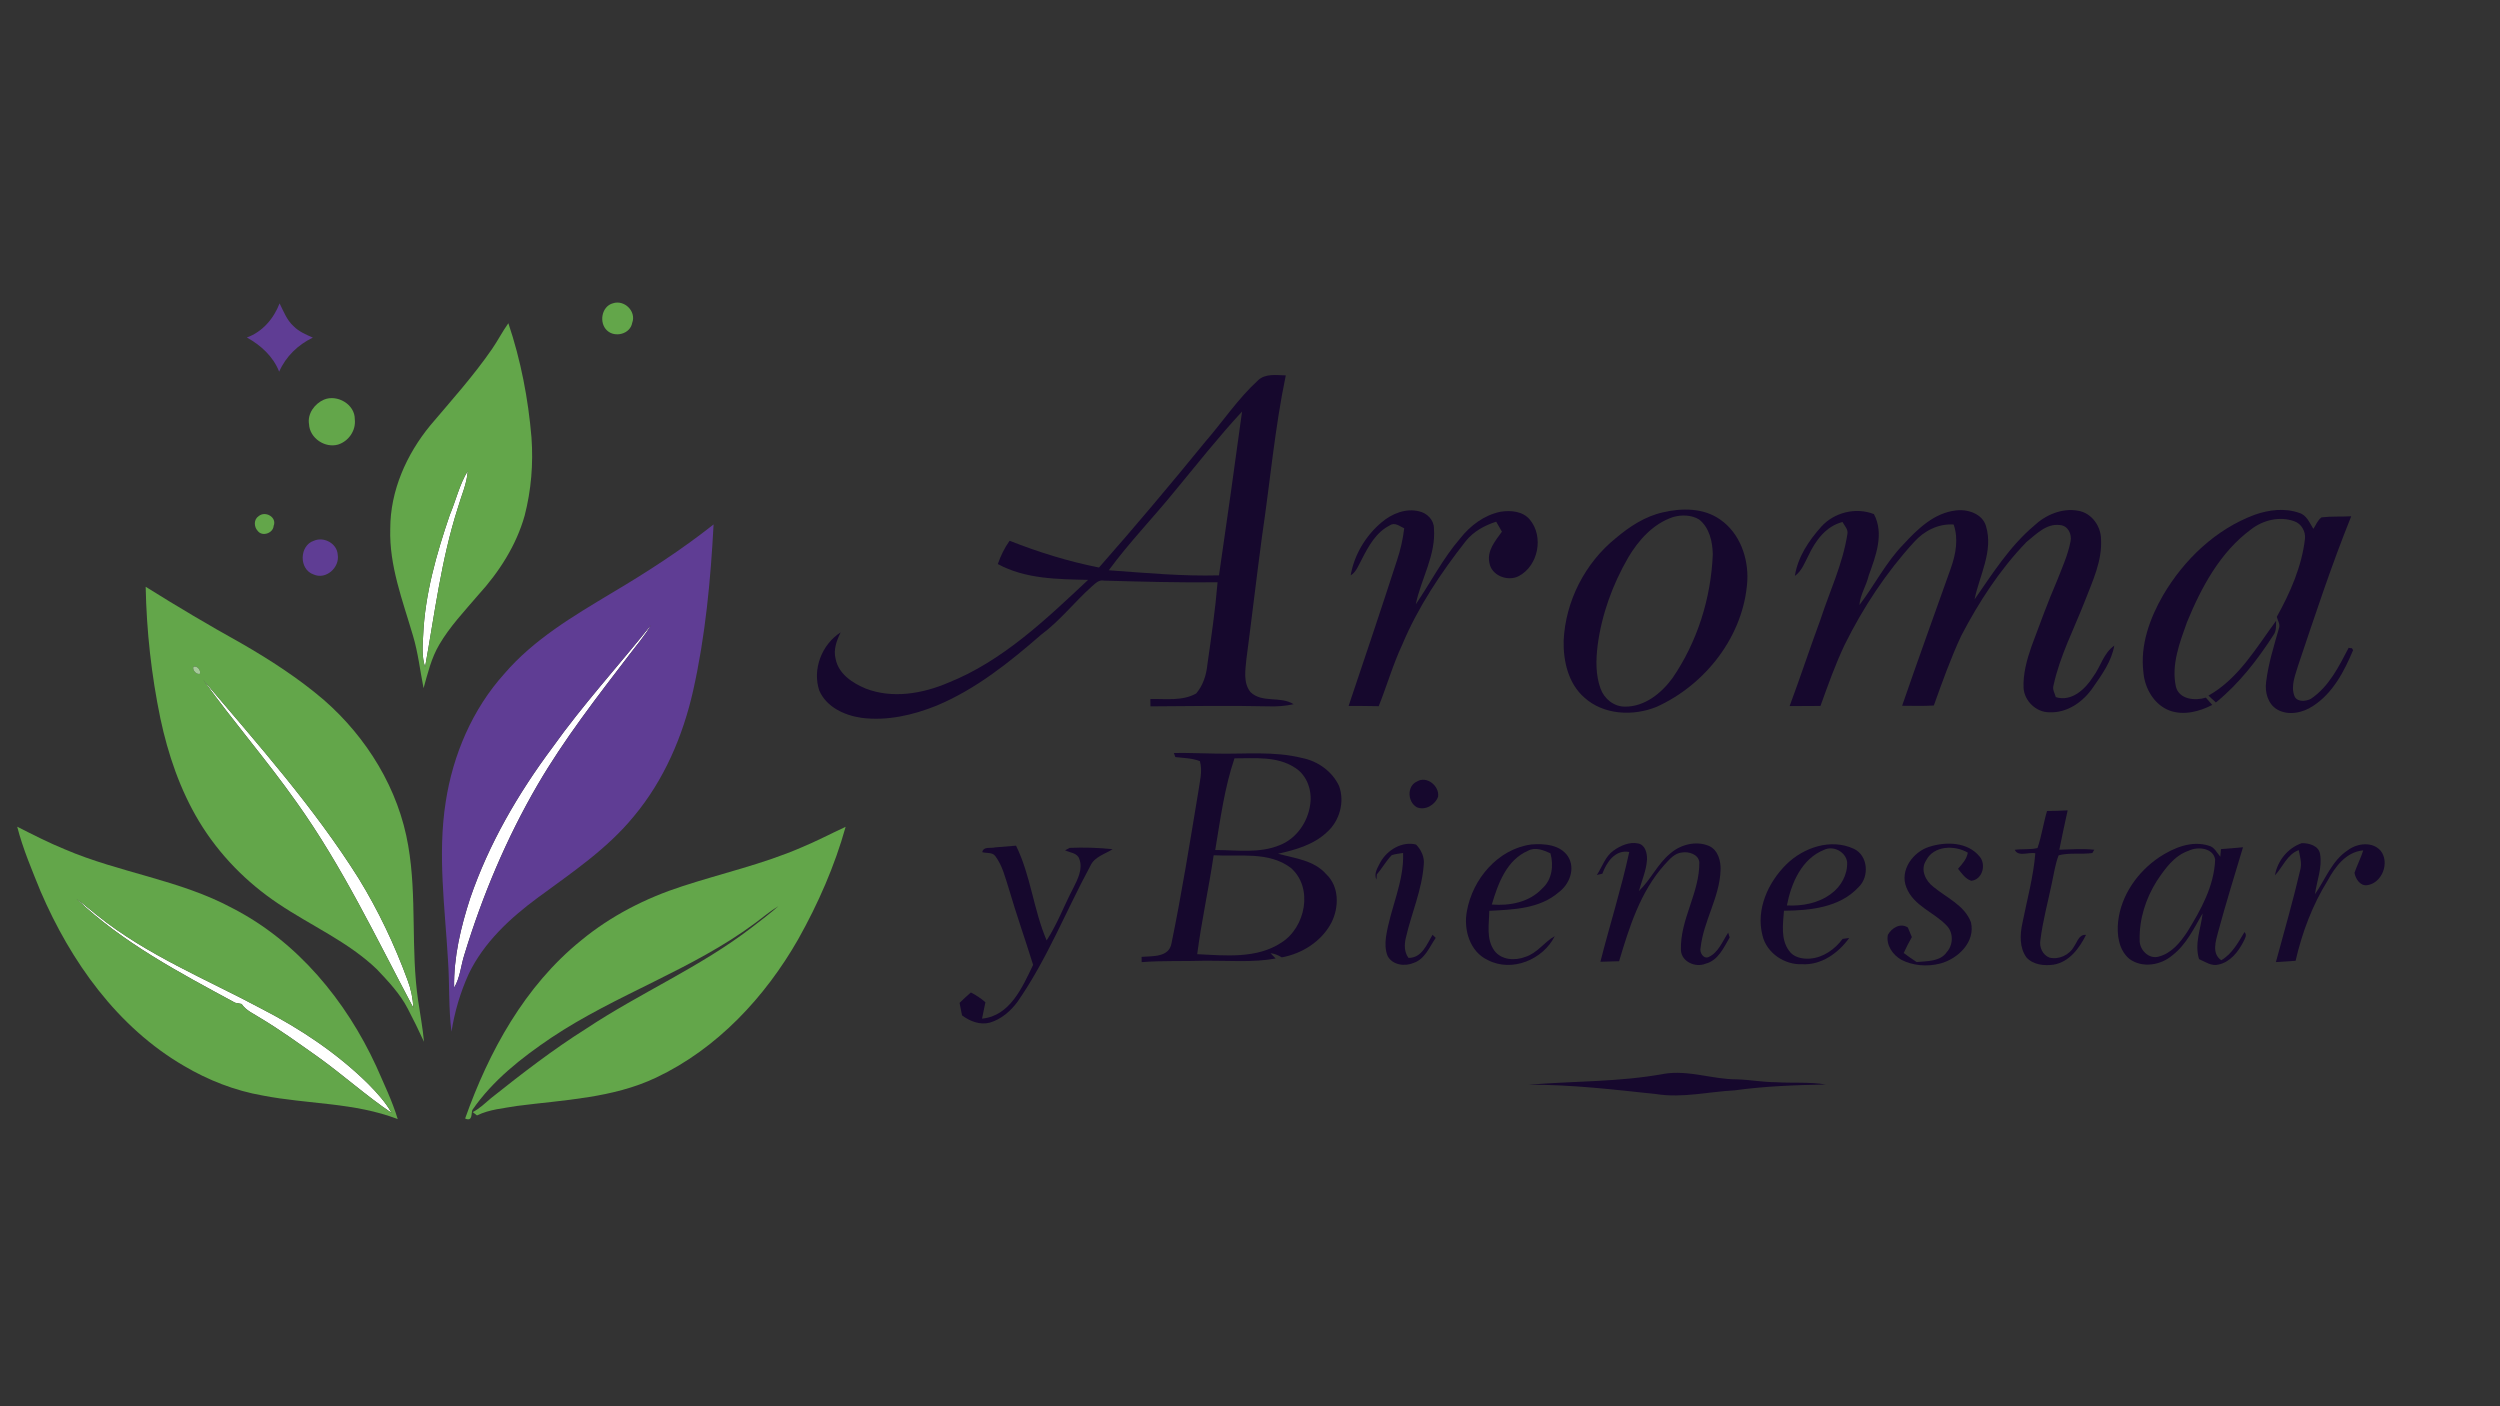 <?xml version="1.0" encoding="UTF-8" ?>
<!DOCTYPE svg PUBLIC "-//W3C//DTD SVG 1.1//EN" "http://www.w3.org/Graphics/SVG/1.1/DTD/svg11.dtd">
<svg width="960pt" height="540pt" viewBox="0 0 960 540" version="1.1" xmlns="http://www.w3.org/2000/svg">
<rect x="0" y="0" width="960" height="540" fill="#333333" stroke="none"/>
<g id="#ffffffff">
<path fill="#ffffff" opacity="1.00" d=" M 172.72 197.71 C 175.09 192.11 176.42 186.04 179.62 180.83 C 179.30 185.78 177.15 190.32 175.81 195.03 C 169.44 214.89 166.93 235.65 163.23 256.10 C 161.94 252.22 162.26 248.08 162.49 244.08 C 163.17 228.16 167.60 212.70 172.72 197.71 Z" />
<path fill="#ffffff" opacity="1.00" d=" M 212.13 287.03 C 223.83 270.60 237.47 255.69 250.03 239.95 C 247.64 244.11 244.46 247.71 241.58 251.53 C 229.23 267.69 216.68 283.80 206.42 301.41 C 194.50 321.90 185.25 343.90 178.34 366.56 C 176.96 370.78 176.72 375.42 174.38 379.28 C 174.18 367.56 176.94 356.00 180.54 344.92 C 187.71 324.01 198.95 304.70 212.13 287.03 Z" />
<path fill="#ffffff" opacity="1.00" d=" M 78.00 261.02 C 98.89 285.65 120.50 309.92 137.75 337.34 C 145.31 349.68 151.55 362.82 156.52 376.40 C 157.81 379.79 158.55 383.37 158.72 386.99 C 144.54 360.29 131.52 332.79 113.89 308.10 C 102.51 291.96 89.52 277.04 78.00 261.02 Z" />
<path fill="#ffffff" opacity="1.00" d=" M 29.30 345.09 C 32.08 347.14 34.68 349.42 37.41 351.55 C 56.44 366.80 79.26 376.02 100.60 387.44 C 115.50 395.15 129.66 404.56 141.60 416.42 C 144.87 419.76 148.07 423.26 150.37 427.37 C 140.55 420.73 131.70 412.75 122.06 405.84 C 114.81 400.73 107.63 395.50 100.01 390.95 C 97.50 389.29 94.50 388.13 92.78 385.53 C 92.15 385.41 90.90 385.17 90.27 385.05 C 68.91 373.48 47.04 362.00 29.30 345.09 Z" />
</g>
<g id="#63a64aff">
<path fill="#63a64a" opacity="1.00" d=" M 235.34 116.47 C 239.71 114.99 244.44 119.52 242.77 123.96 C 242.03 128.28 236.12 129.79 233.09 126.89 C 229.92 123.94 230.99 117.66 235.34 116.47 Z" />
<path fill="#63a64a" opacity="1.00" d=" M 188.94 134.02 C 191.17 130.80 192.93 127.29 195.21 124.12 C 199.99 138.30 202.84 153.13 204.09 168.03 C 204.82 178.07 203.98 188.23 201.47 197.99 C 198.23 209.49 191.60 219.77 183.59 228.54 C 178.36 234.68 172.72 240.59 168.64 247.60 C 165.61 252.73 164.25 258.58 162.65 264.25 C 161.30 257.50 160.55 250.61 158.55 243.99 C 154.63 230.62 149.42 217.23 149.86 203.06 C 149.85 188.45 156.09 174.47 165.26 163.32 C 173.37 153.73 181.80 144.37 188.94 134.02 M 172.72 197.71 C 167.60 212.70 163.17 228.16 162.49 244.08 C 162.26 248.08 161.94 252.22 163.23 256.10 C 166.93 235.65 169.44 214.89 175.81 195.03 C 177.15 190.32 179.30 185.78 179.62 180.83 C 176.42 186.04 175.09 192.11 172.72 197.71 Z" />
<path fill="#63a64a" opacity="1.00" d=" M 124.38 153.47 C 129.47 151.32 136.33 155.27 136.24 161.01 C 136.74 165.29 133.89 169.43 129.83 170.71 C 124.80 172.17 118.93 168.25 118.67 162.92 C 117.98 158.88 120.79 155.04 124.38 153.47 Z" />
<path fill="#63a64a" opacity="1.00" d=" M 99.35 198.18 C 101.91 196.05 106.43 198.62 105.08 201.94 C 104.87 204.78 100.70 206.16 99.00 203.91 C 97.47 202.34 97.37 199.43 99.35 198.18 Z" />
<path fill="#63a64a" opacity="1.00" d=" M 55.94 225.32 C 68.05 232.90 80.35 240.19 92.84 247.13 C 103.87 253.50 114.63 260.46 124.33 268.75 C 140.89 283.19 153.10 303.01 156.77 324.82 C 160.16 344.43 157.67 364.50 160.56 384.18 C 161.32 389.46 162.35 394.72 162.81 400.05 C 160.85 395.76 158.78 391.54 156.60 387.37 C 153.64 381.62 149.13 376.88 144.74 372.22 C 133.73 361.65 119.51 355.52 106.97 347.08 C 94.69 338.91 84.11 328.12 76.48 315.48 C 69.14 303.30 64.51 289.66 61.57 275.80 C 58.13 259.19 56.27 242.27 55.94 225.32 M 74.27 256.09 C 73.78 257.34 75.51 259.17 76.77 258.73 C 77.23 257.44 75.64 255.41 74.27 256.09 M 78.00 261.02 C 89.52 277.04 102.51 291.96 113.89 308.10 C 131.52 332.79 144.54 360.29 158.72 386.99 C 158.55 383.37 157.81 379.79 156.52 376.40 C 151.55 362.82 145.31 349.68 137.75 337.34 C 120.50 309.92 98.89 285.65 78.00 261.02 Z" />
<path fill="#63a64a" opacity="1.00" d=" M 6.61 317.46 C 12.65 320.52 18.67 323.60 24.94 326.16 C 45.86 335.14 69.08 337.86 89.25 348.73 C 114.19 361.53 132.87 384.24 144.47 409.42 C 147.39 416.12 150.61 422.72 152.73 429.74 C 136.16 423.33 118.09 424.04 100.87 420.68 C 90.19 418.82 79.97 414.81 70.66 409.31 C 45.01 394.41 27.14 369.15 15.60 342.32 C 12.30 334.16 8.80 326.01 6.61 317.46 M 29.30 345.09 C 47.04 362.00 68.91 373.48 90.27 385.05 C 90.90 385.17 92.15 385.41 92.78 385.53 C 94.50 388.13 97.50 389.29 100.01 390.95 C 107.63 395.50 114.81 400.73 122.06 405.84 C 131.70 412.75 140.55 420.73 150.37 427.37 C 148.07 423.26 144.87 419.76 141.60 416.42 C 129.66 404.56 115.50 395.15 100.60 387.44 C 79.26 376.02 56.44 366.80 37.41 351.55 C 34.68 349.42 32.08 347.14 29.30 345.09 Z" />
<path fill="#63a64a" opacity="1.00" d=" M 307.64 325.47 C 313.45 323.07 319.01 320.14 324.72 317.50 C 320.52 332.57 314.17 347.00 306.53 360.63 C 293.81 382.91 275.35 402.75 251.91 413.82 C 235.24 421.72 216.52 422.35 198.54 424.68 C 193.36 425.58 187.95 425.99 183.16 428.33 C 182.60 427.91 182.06 427.48 181.53 427.05 C 184.20 425.67 186.35 423.56 188.62 421.64 C 200.39 412.29 212.29 403.07 225.03 395.05 C 245.82 381.22 269.05 371.31 288.87 356.00 C 292.28 353.39 295.69 350.77 298.93 347.95 C 295.79 349.81 293.03 352.22 290.10 354.37 C 265.88 372.42 236.62 381.80 211.61 398.54 C 200.27 406.20 189.22 414.84 181.39 426.22 C 180.88 427.63 181.54 430.82 178.61 429.51 C 187.75 403.71 201.53 378.59 223.12 361.15 C 234.54 351.70 247.96 344.85 262.04 340.31 C 277.22 335.34 292.92 331.84 307.64 325.47 Z" />
</g>
<g id="#5f3d94ff">
<path fill="#5f3d94" opacity="1.00" d=" M 107.36 116.50 C 108.88 119.55 110.13 122.88 112.70 125.23 C 114.75 127.33 117.49 128.48 120.13 129.64 C 114.44 132.38 109.74 136.91 107.20 142.73 C 104.91 136.89 100.18 132.58 94.79 129.60 C 100.78 127.44 105.13 122.33 107.36 116.50 Z" />
<path fill="#5f3d94" opacity="1.00" d=" M 234.82 227.77 C 248.38 219.74 261.64 211.17 274.02 201.38 C 272.88 222.78 270.87 244.21 266.18 265.15 C 262.25 282.64 254.96 299.62 243.41 313.45 C 233.13 326.04 219.51 335.13 206.55 344.68 C 195.89 352.54 185.80 361.88 179.98 373.99 C 176.79 381.04 174.56 388.53 173.37 396.18 C 172.21 387.17 172.67 378.07 172.05 369.03 C 170.89 348.71 167.97 328.21 171.15 307.92 C 173.93 289.85 181.40 272.32 193.71 258.66 C 205.01 245.51 220.12 236.59 234.82 227.77 M 212.13 287.03 C 198.95 304.70 187.71 324.01 180.54 344.92 C 176.94 356.00 174.18 367.56 174.38 379.28 C 176.72 375.42 176.96 370.78 178.34 366.56 C 185.25 343.90 194.50 321.90 206.42 301.41 C 216.68 283.80 229.23 267.69 241.58 251.53 C 244.46 247.71 247.64 244.11 250.03 239.95 C 237.47 255.69 223.83 270.60 212.13 287.03 Z" />
<path fill="#5f3d94" opacity="1.00" d=" M 120.52 207.65 C 124.36 205.98 129.39 208.65 129.68 212.94 C 130.55 217.86 125.18 222.76 120.41 220.59 C 114.75 218.69 114.89 209.50 120.52 207.65 Z" />
</g>
<g id="#16082dff">
<path fill="#16082d" opacity="1.00" d=" M 483.08 146.05 C 485.92 143.33 490.18 144.09 493.74 144.15 C 489.49 164.55 487.69 185.34 484.62 205.92 C 482.52 221.58 480.71 237.27 478.64 252.92 C 478.24 257.18 477.29 262.15 480.19 265.77 C 484.68 270.11 491.71 267.16 496.75 270.42 C 493.55 271.12 490.27 271.35 487.00 271.24 C 471.93 270.87 456.86 271.17 441.79 271.24 C 441.77 270.30 441.75 269.36 441.73 268.43 C 447.59 268.27 453.97 269.30 459.31 266.31 C 461.99 263.21 463.25 259.17 463.64 255.14 C 465.14 244.65 466.67 234.15 467.55 223.59 C 453.00 223.77 438.46 223.36 423.92 222.96 C 421.95 222.52 420.58 224.09 419.24 225.21 C 412.58 231.20 407.03 238.36 399.80 243.73 C 387.64 254.31 374.82 264.59 359.84 270.89 C 350.72 274.60 340.70 276.91 330.84 275.65 C 324.32 274.73 317.32 271.52 314.59 265.14 C 311.87 256.92 315.61 247.44 322.82 242.82 C 321.29 245.94 319.95 249.45 320.87 252.97 C 321.95 258.75 327.35 262.30 332.41 264.40 C 342.66 268.38 354.19 266.39 364.05 262.20 C 385.05 253.81 401.59 237.87 417.84 222.67 C 406.12 222.41 393.73 222.36 383.16 216.59 C 384.27 213.42 385.73 210.38 387.69 207.65 C 398.81 212.04 410.28 215.61 422.02 217.93 C 435.92 202.14 449.46 186.04 462.75 169.73 C 469.57 161.88 475.37 153.10 483.08 146.05 M 451.31 188.35 C 442.94 198.68 433.64 208.25 425.77 218.98 C 439.85 220.00 453.95 221.32 468.09 220.94 C 471.14 199.98 474.11 179.01 476.95 158.03 C 467.95 167.74 459.74 178.15 451.31 188.35 Z" />
<path fill="#16082d" opacity="1.00" d=" M 530.57 200.55 C 534.48 197.24 539.84 195.05 544.98 196.36 C 548.00 197.02 550.67 199.69 550.63 202.91 C 551.46 213.18 545.66 222.26 543.66 232.06 C 549.39 223.64 554.04 214.47 560.73 206.72 C 564.61 201.81 569.94 197.79 576.17 196.52 C 580.06 195.88 584.73 196.27 587.44 199.51 C 592.90 206.02 590.73 217.24 583.22 221.22 C 579.00 223.43 572.68 221.05 571.92 216.09 C 570.93 211.46 574.24 207.63 576.74 204.16 C 575.99 202.87 575.28 201.59 574.53 200.33 C 570.05 201.76 565.78 204.11 562.82 207.83 C 553.24 220.05 544.53 233.10 538.50 247.46 C 534.90 255.14 532.57 263.32 529.42 271.18 C 525.57 271.07 521.72 271.10 517.87 271.07 C 524.16 252.42 530.42 233.76 536.49 215.03 C 537.80 211.08 538.74 207.01 539.21 202.87 C 537.52 202.10 535.56 200.41 533.70 201.75 C 528.38 204.38 525.44 209.85 522.85 214.92 C 521.66 217.06 520.85 219.60 518.65 220.96 C 520.01 213.04 524.42 205.69 530.57 200.55 Z" />
<path fill="#16082d" opacity="1.00" d=" M 638.54 196.75 C 645.84 195.01 654.23 195.01 660.58 199.53 C 668.06 204.69 671.42 214.22 670.97 223.04 C 669.67 244.06 655.00 262.92 636.08 271.45 C 627.08 275.09 615.70 274.57 608.30 267.78 C 602.21 262.40 600.27 253.86 600.44 246.04 C 601.13 230.85 608.67 216.13 620.51 206.61 C 625.76 202.18 631.73 198.26 638.54 196.75 M 642.40 198.57 C 634.80 201.12 629.17 207.42 625.20 214.14 C 619.21 224.53 615.02 236.02 613.48 247.93 C 612.81 253.43 612.69 259.23 614.64 264.50 C 616.06 268.39 619.76 271.36 623.99 271.35 C 631.59 271.40 637.98 266.20 642.26 260.35 C 651.78 246.43 657.02 229.75 657.71 212.94 C 657.63 208.09 656.46 202.67 652.49 199.50 C 649.50 197.68 645.68 197.61 642.40 198.57 Z" />
<path fill="#16082d" opacity="1.00" d=" M 699.32 202.30 C 704.29 196.75 712.64 194.67 719.60 197.42 C 723.61 205.07 720.27 213.54 717.59 221.00 C 716.69 224.89 714.33 228.30 714.01 232.34 C 719.85 224.68 724.20 215.89 730.99 208.96 C 736.38 203.10 742.67 197.01 750.96 196.02 C 755.47 195.41 761.19 197.20 762.61 201.99 C 765.55 211.64 760.10 220.91 758.23 230.18 C 765.13 220.25 771.69 209.84 781.01 201.94 C 785.51 197.69 791.84 194.96 798.09 196.14 C 803.13 196.99 806.72 201.97 806.79 206.94 C 807.32 215.40 803.51 223.22 800.55 230.91 C 796.39 241.59 791.00 251.88 788.56 263.15 C 788.03 264.73 789.02 266.21 789.43 267.70 C 795.55 269.58 800.80 264.58 803.79 259.83 C 806.67 255.98 807.75 250.77 811.88 247.94 C 810.83 253.95 807.18 258.97 803.79 263.87 C 800.06 269.39 793.93 273.83 787.00 273.52 C 781.89 273.56 777.35 269.19 777.04 264.12 C 776.84 258.67 778.31 253.33 780.09 248.23 C 783.28 239.72 786.36 231.17 789.97 222.82 C 791.86 217.96 794.07 213.14 795.07 207.99 C 795.72 205.19 794.12 201.79 790.97 201.62 C 785.77 200.95 781.85 205.18 778.15 208.15 C 767.94 218.71 759.87 231.19 753.09 244.17 C 749.04 252.86 745.83 261.90 742.59 270.91 C 738.53 271.17 734.47 271.02 730.41 271.01 C 736.51 253.34 742.87 235.75 749.14 218.14 C 751.02 212.80 752.12 206.92 750.20 201.42 C 744.39 201.01 738.85 203.83 735.05 208.09 C 724.31 219.80 715.48 233.22 708.42 247.44 C 704.76 255.10 701.94 263.11 699.06 271.08 C 695.11 271.13 691.16 271.13 687.21 271.14 C 691.31 260.14 694.97 248.98 699.04 237.96 C 702.61 227.02 707.66 216.46 709.41 205.00 C 709.75 203.24 708.26 201.89 707.52 200.45 C 701.08 202.08 697.06 207.74 694.39 213.43 C 692.94 216.18 691.87 219.28 689.23 221.16 C 690.33 213.92 694.55 207.66 699.32 202.30 Z" />
<path fill="#16082d" opacity="1.00" d=" M 865.87 197.64 C 871.30 195.74 877.46 194.99 882.98 196.98 C 885.79 197.83 886.89 200.83 888.34 203.09 C 889.33 201.59 889.97 199.71 891.49 198.66 C 895.26 198.21 899.08 198.46 902.87 198.25 C 895.30 217.00 888.99 236.23 882.54 255.38 C 881.46 259.09 879.65 263.09 880.95 266.97 C 881.76 269.68 885.36 269.45 887.39 268.34 C 894.33 263.68 898.11 255.96 901.87 248.78 L 903.17 248.94 L 903.58 249.68 C 900.18 257.82 895.79 266.23 888.14 271.14 C 884.20 273.76 878.70 274.90 874.43 272.44 C 870.86 270.33 869.65 265.81 870.19 261.91 C 871.04 254.79 873.23 247.92 875.18 241.05 C 875.63 239.60 874.59 238.23 874.29 236.87 C 879.45 227.57 883.85 217.60 885.11 206.94 C 885.43 204.11 883.74 201.04 880.96 200.15 C 875.38 198.14 869.02 199.71 864.42 203.27 C 852.52 212.03 845.31 225.53 839.80 238.92 C 837.00 246.78 833.72 255.21 835.54 263.66 C 836.79 268.63 842.92 269.18 847.05 267.89 C 847.87 268.82 848.68 269.75 849.51 270.69 C 844.54 273.26 838.59 274.82 833.14 272.87 C 827.15 270.60 823.54 264.28 823.06 258.09 C 821.79 247.69 825.51 237.44 830.63 228.56 C 838.66 214.88 850.85 203.21 865.87 197.64 Z" />
<path fill="#16082d" opacity="1.00" d=" M 848.04 267.11 C 859.58 260.63 866.42 248.73 874.03 238.37 C 873.97 240.20 874.19 242.21 873.05 243.80 C 866.87 253.37 859.80 262.54 850.90 269.75 C 849.93 268.87 848.98 267.99 848.04 267.11 Z" />
<path fill="#16082d" opacity="1.00" d=" M 450.77 289.15 C 456.18 289.03 461.58 289.34 466.99 289.38 C 478.00 289.63 489.20 288.36 500.01 291.07 C 506.03 292.25 511.59 296.20 514.20 301.82 C 516.46 307.95 514.40 315.29 509.52 319.58 C 504.41 324.40 497.45 326.35 490.76 327.84 C 497.21 329.58 504.64 330.34 509.30 335.72 C 514.34 340.47 514.22 348.49 511.25 354.32 C 507.50 361.47 500.05 366.20 492.21 367.63 C 490.87 366.80 489.42 366.21 487.86 366.02 C 488.36 366.53 489.36 367.56 489.85 368.07 C 480.99 369.66 471.94 368.85 463.00 368.91 C 454.79 369.19 446.58 368.82 438.39 369.46 L 438.38 367.43 C 442.61 367.09 448.94 367.70 449.87 362.16 C 453.83 342.90 456.92 323.44 460.15 304.04 C 460.66 300.15 461.87 296.19 460.76 292.29 C 457.75 291.10 454.50 291.09 451.33 290.72 C 451.19 290.33 450.91 289.54 450.77 289.15 M 474.04 291.20 C 470.17 302.60 468.63 314.58 466.65 326.41 C 474.91 326.40 483.60 327.80 491.46 324.52 C 497.85 322.00 502.23 315.65 503.12 308.93 C 503.93 303.64 501.93 297.66 497.22 294.77 C 490.39 290.29 481.81 291.22 474.04 291.20 M 466.05 328.42 C 464.17 341.12 461.38 353.67 459.73 366.40 C 470.52 366.92 482.50 368.24 492.01 361.99 C 501.33 356.16 504.43 340.89 495.68 333.27 C 487.19 326.84 475.95 329.01 466.05 328.42 Z" />
<path fill="#16082d" opacity="1.00" d=" M 544.17 300.07 C 547.91 297.81 552.82 301.86 552.23 305.92 C 551.12 309.06 547.27 311.37 544.06 309.98 C 540.46 307.98 540.17 301.79 544.17 300.07 Z" />
<path fill="#16082d" opacity="1.00" d=" M 786.06 311.42 C 788.70 311.41 791.34 311.32 793.98 311.18 C 792.87 316.20 791.79 321.24 790.78 326.29 C 795.25 326.15 799.73 325.83 804.20 326.30 C 804.02 326.62 803.64 327.25 803.45 327.57 C 799.17 328.16 794.72 327.34 790.52 328.44 C 789.19 331.84 788.72 335.48 787.93 339.03 C 786.43 346.36 784.41 353.60 783.51 361.04 C 783.02 363.71 784.37 366.72 786.99 367.72 C 790.58 368.60 794.65 366.74 796.41 363.48 C 797.68 361.74 798.31 358.73 801.04 358.99 C 798.49 364.09 794.59 369.45 788.57 370.43 C 784.99 370.95 780.74 370.49 778.18 367.68 C 775.41 363.91 775.66 358.88 776.59 354.53 C 778.37 345.60 780.81 336.77 781.57 327.67 C 779.09 327.09 775.00 329.17 773.67 326.33 C 776.55 325.92 779.60 326.34 782.40 325.65 C 783.99 321.01 784.66 316.11 786.06 311.42 Z" />
<path fill="#16082d" opacity="1.00" d=" M 530.10 331.04 C 532.73 326.38 538.35 322.97 543.76 324.30 C 545.73 326.31 547.08 329.16 546.72 332.03 C 546.05 341.73 541.98 350.72 539.85 360.12 C 539.21 362.73 539.21 365.56 540.85 367.83 C 546.02 367.89 547.87 362.64 550.10 358.96 C 550.40 359.26 551.01 359.85 551.32 360.14 C 548.92 363.63 547.19 368.29 542.84 369.76 C 539.44 371.23 534.65 370.58 532.82 367.05 C 531.92 364.79 531.89 362.26 532.21 359.88 C 533.79 348.99 539.23 338.70 538.79 327.54 C 537.32 327.79 535.81 327.89 534.41 328.40 C 532.24 330.66 530.70 333.43 528.69 335.82 C 528.66 336.30 528.59 337.27 528.55 337.75 C 527.43 335.41 529.08 333.09 530.10 331.04 Z" />
<path fill="#16082d" opacity="1.00" d=" M 563.29 349.85 C 565.47 337.57 575.18 326.04 587.94 324.29 C 592.93 323.86 599.25 324.31 602.20 329.02 C 605.00 333.63 602.66 339.60 598.58 342.60 C 591.26 349.00 581.08 349.28 571.89 349.76 C 571.82 354.84 570.62 360.62 573.83 365.04 C 576.52 368.67 581.74 368.99 585.68 367.46 C 590.26 366.06 592.96 361.77 597.02 359.47 C 592.58 368.48 580.57 373.47 571.36 368.68 C 564.38 365.51 561.93 356.90 563.29 349.85 M 586.74 326.70 C 578.51 330.25 575.21 339.38 572.86 347.34 C 579.75 347.90 587.30 346.46 592.19 341.20 C 595.99 337.85 596.68 332.35 595.37 327.67 C 592.70 326.47 589.56 325.14 586.74 326.70 Z" />
<path fill="#16082d" opacity="1.00" d=" M 619.58 326.63 C 622.31 324.71 625.68 323.17 629.09 323.89 C 631.80 324.49 632.49 327.57 632.46 329.96 C 632.23 334.20 630.45 338.12 629.34 342.16 C 633.90 337.78 636.51 331.71 641.45 327.68 C 645.37 324.27 651.25 322.78 656.16 324.80 C 659.67 326.30 660.84 330.53 660.70 334.05 C 660.38 344.52 654.13 353.66 653.02 363.98 C 652.58 365.68 654.03 368.29 656.01 367.55 C 659.90 365.81 661.40 361.47 663.62 358.14 C 663.77 358.60 664.05 359.52 664.20 359.98 C 661.90 363.89 659.77 368.84 654.93 370.06 C 651.13 371.67 645.70 369.35 645.48 364.91 C 645.05 353.11 652.74 342.78 652.54 331.01 C 652.13 327.99 648.46 326.94 645.88 327.35 C 642.95 327.62 641.01 330.08 639.15 332.08 C 629.87 342.44 625.65 356.04 621.73 369.11 C 619.33 369.20 616.94 369.25 614.55 369.32 C 618.13 355.24 622.54 341.38 625.63 327.17 C 620.27 326.12 616.87 331.14 615.32 335.50 C 614.79 335.62 613.72 335.87 613.19 335.99 C 615.27 332.85 616.39 328.91 619.58 326.63 Z" />
<path fill="#16082d" opacity="1.00" d=" M 685.93 331.95 C 692.54 325.42 703.10 321.83 711.90 325.95 C 717.35 328.53 717.90 336.65 713.72 340.63 C 706.50 348.50 695.10 349.64 685.04 349.72 C 684.68 354.81 683.72 360.60 686.95 365.02 C 688.67 367.64 692.06 368.29 694.98 368.11 C 700.10 367.75 704.58 364.55 707.57 360.53 C 708.20 360.44 709.46 360.27 710.09 360.19 C 705.94 365.95 699.43 370.66 692.03 370.26 C 685.24 370.56 678.34 365.93 676.78 359.17 C 674.22 349.26 678.92 338.88 685.93 331.95 M 700.49 326.32 C 691.85 329.73 687.81 339.15 686.17 347.69 C 692.10 347.99 698.32 346.84 703.15 343.20 C 706.97 340.44 709.51 335.81 709.30 331.05 C 708.78 327.11 704.05 324.61 700.49 326.32 Z" />
<path fill="#16082d" opacity="1.00" d=" M 740.96 325.13 C 747.33 323.13 755.52 323.29 760.10 328.83 C 762.83 331.86 761.30 337.80 756.97 338.22 C 754.67 337.49 753.32 335.38 751.89 333.61 C 753.49 331.79 755.23 329.91 755.64 327.41 C 750.56 324.46 742.52 324.63 739.60 330.46 C 737.29 333.99 739.45 338.34 742.50 340.60 C 747.52 344.77 754.40 347.63 756.84 354.15 C 758.65 361.72 751.83 368.20 745.05 370.00 C 740.13 371.28 734.64 370.88 730.09 368.55 C 726.82 366.67 724.19 362.92 724.93 359.01 C 726.37 356.34 729.74 354.26 732.62 356.16 C 733.12 357.38 733.64 358.61 734.15 359.84 C 733.02 361.83 731.97 363.87 731.02 365.95 C 732.63 367.16 734.30 368.32 736.00 369.43 C 740.00 369.02 745.02 369.32 747.59 365.58 C 750.05 362.81 750.18 358.23 747.60 355.50 C 742.75 350.29 734.82 347.90 732.08 340.83 C 729.33 334.23 734.64 327.01 740.96 325.13 Z" />
<path fill="#16082d" opacity="1.00" d=" M 829.19 329.15 C 834.69 325.55 841.60 322.63 848.22 324.76 C 850.34 325.27 851.28 327.45 852.60 328.99 C 852.66 328.25 852.78 326.79 852.84 326.06 C 855.66 325.87 858.48 325.60 861.31 325.35 C 858.06 336.14 854.74 346.91 851.78 357.79 C 850.86 361.38 849.21 366.16 852.97 368.73 C 857.16 366.28 859.45 361.93 861.88 357.92 C 863.03 359.06 862.00 360.47 861.47 361.62 C 859.46 365.54 856.39 369.45 851.86 370.41 C 849.18 371.08 846.76 369.32 844.43 368.29 C 842.61 362.36 845.14 356.57 845.81 350.73 C 842.49 356.43 839.59 362.66 834.24 366.80 C 829.77 370.67 822.67 371.86 817.71 368.24 C 813.56 364.81 812.82 358.90 813.36 353.86 C 814.49 343.76 820.86 334.74 829.19 329.15 M 840.44 326.68 C 834.89 328.57 831.37 333.58 828.25 338.23 C 823.98 344.99 821.42 352.95 821.63 360.99 C 821.48 364.66 825.14 368.46 828.92 367.34 C 833.85 366.10 837.27 361.86 839.94 357.79 C 845.15 349.35 850.26 340.19 850.62 330.04 C 849.85 325.50 843.86 325.02 840.44 326.68 Z" />
<path fill="#16082d" opacity="1.00" d=" M 873.58 336.14 C 874.52 330.57 878.52 325.62 883.88 323.77 C 886.64 323.71 890.41 324.75 890.91 327.94 C 891.81 333.20 889.64 338.24 888.95 343.38 C 892.97 337.64 895.44 330.48 901.57 326.48 C 905.14 323.79 911.06 323.02 914.21 326.74 C 917.71 331.25 914.75 339.10 909.01 339.91 C 906.33 340.32 904.48 337.44 904.12 335.15 C 905.13 332.24 906.56 329.49 907.49 326.54 C 900.88 327.13 896.70 332.81 893.80 338.17 C 887.93 347.61 883.99 358.14 881.51 368.94 C 878.98 369.12 876.45 369.26 873.94 369.44 C 877.14 357.60 880.57 345.82 883.34 333.87 C 883.98 331.38 883.17 328.87 882.71 326.44 C 878.22 328.12 876.63 332.90 873.58 336.14 Z" />
<path fill="#16082d" opacity="1.00" d=" M 382.10 325.40 C 384.79 325.21 387.46 324.94 390.15 324.73 C 395.83 336.26 396.87 349.36 401.91 361.12 C 406.02 354.81 408.63 347.69 412.13 341.05 C 413.81 337.65 415.90 333.72 414.47 329.87 C 413.74 327.49 410.83 327.44 408.99 326.51 C 409.44 326.28 410.34 325.81 410.79 325.58 C 416.27 325.35 421.78 325.51 427.24 326.08 C 424.27 328.03 420.27 328.97 418.70 332.49 C 409.30 349.86 402.03 368.44 390.70 384.72 C 388.04 388.30 384.46 391.40 380.12 392.68 C 376.32 393.71 372.45 392.16 369.42 389.91 C 369.11 388.30 368.79 386.70 368.47 385.11 C 369.88 383.73 371.33 382.39 372.83 381.10 C 374.81 382.14 376.71 383.37 378.40 384.86 C 377.94 386.95 377.50 389.05 377.10 391.16 C 387.92 390.09 392.60 379.04 396.72 370.51 C 393.70 360.79 390.30 351.19 387.44 341.42 C 386.03 337.10 385.00 332.48 382.22 328.78 C 381.12 327.14 378.79 327.74 377.19 327.23 C 377.64 324.90 380.45 325.85 382.10 325.40 Z" />
<path fill="#16082d" opacity="1.00" d=" M 586.87 416.54 C 604.21 415.10 621.74 415.53 638.92 412.36 C 648.36 410.77 657.58 414.50 667.00 414.47 C 672.00 414.62 676.96 415.56 681.98 415.57 C 688.36 415.97 694.81 415.39 701.15 416.45 C 689.42 416.66 677.68 417.09 666.06 418.70 C 656.06 419.22 646.09 421.71 636.07 420.14 C 619.71 418.39 603.33 416.44 586.87 416.54 Z" />
</g>
<g id="#a5ca99ff">
<path fill="#a5ca99" opacity="1.00" d=" M 74.27 256.09 C 75.64 255.41 77.23 257.44 76.77 258.73 C 75.51 259.17 73.78 257.34 74.27 256.09 Z" />
</g>
</svg>
